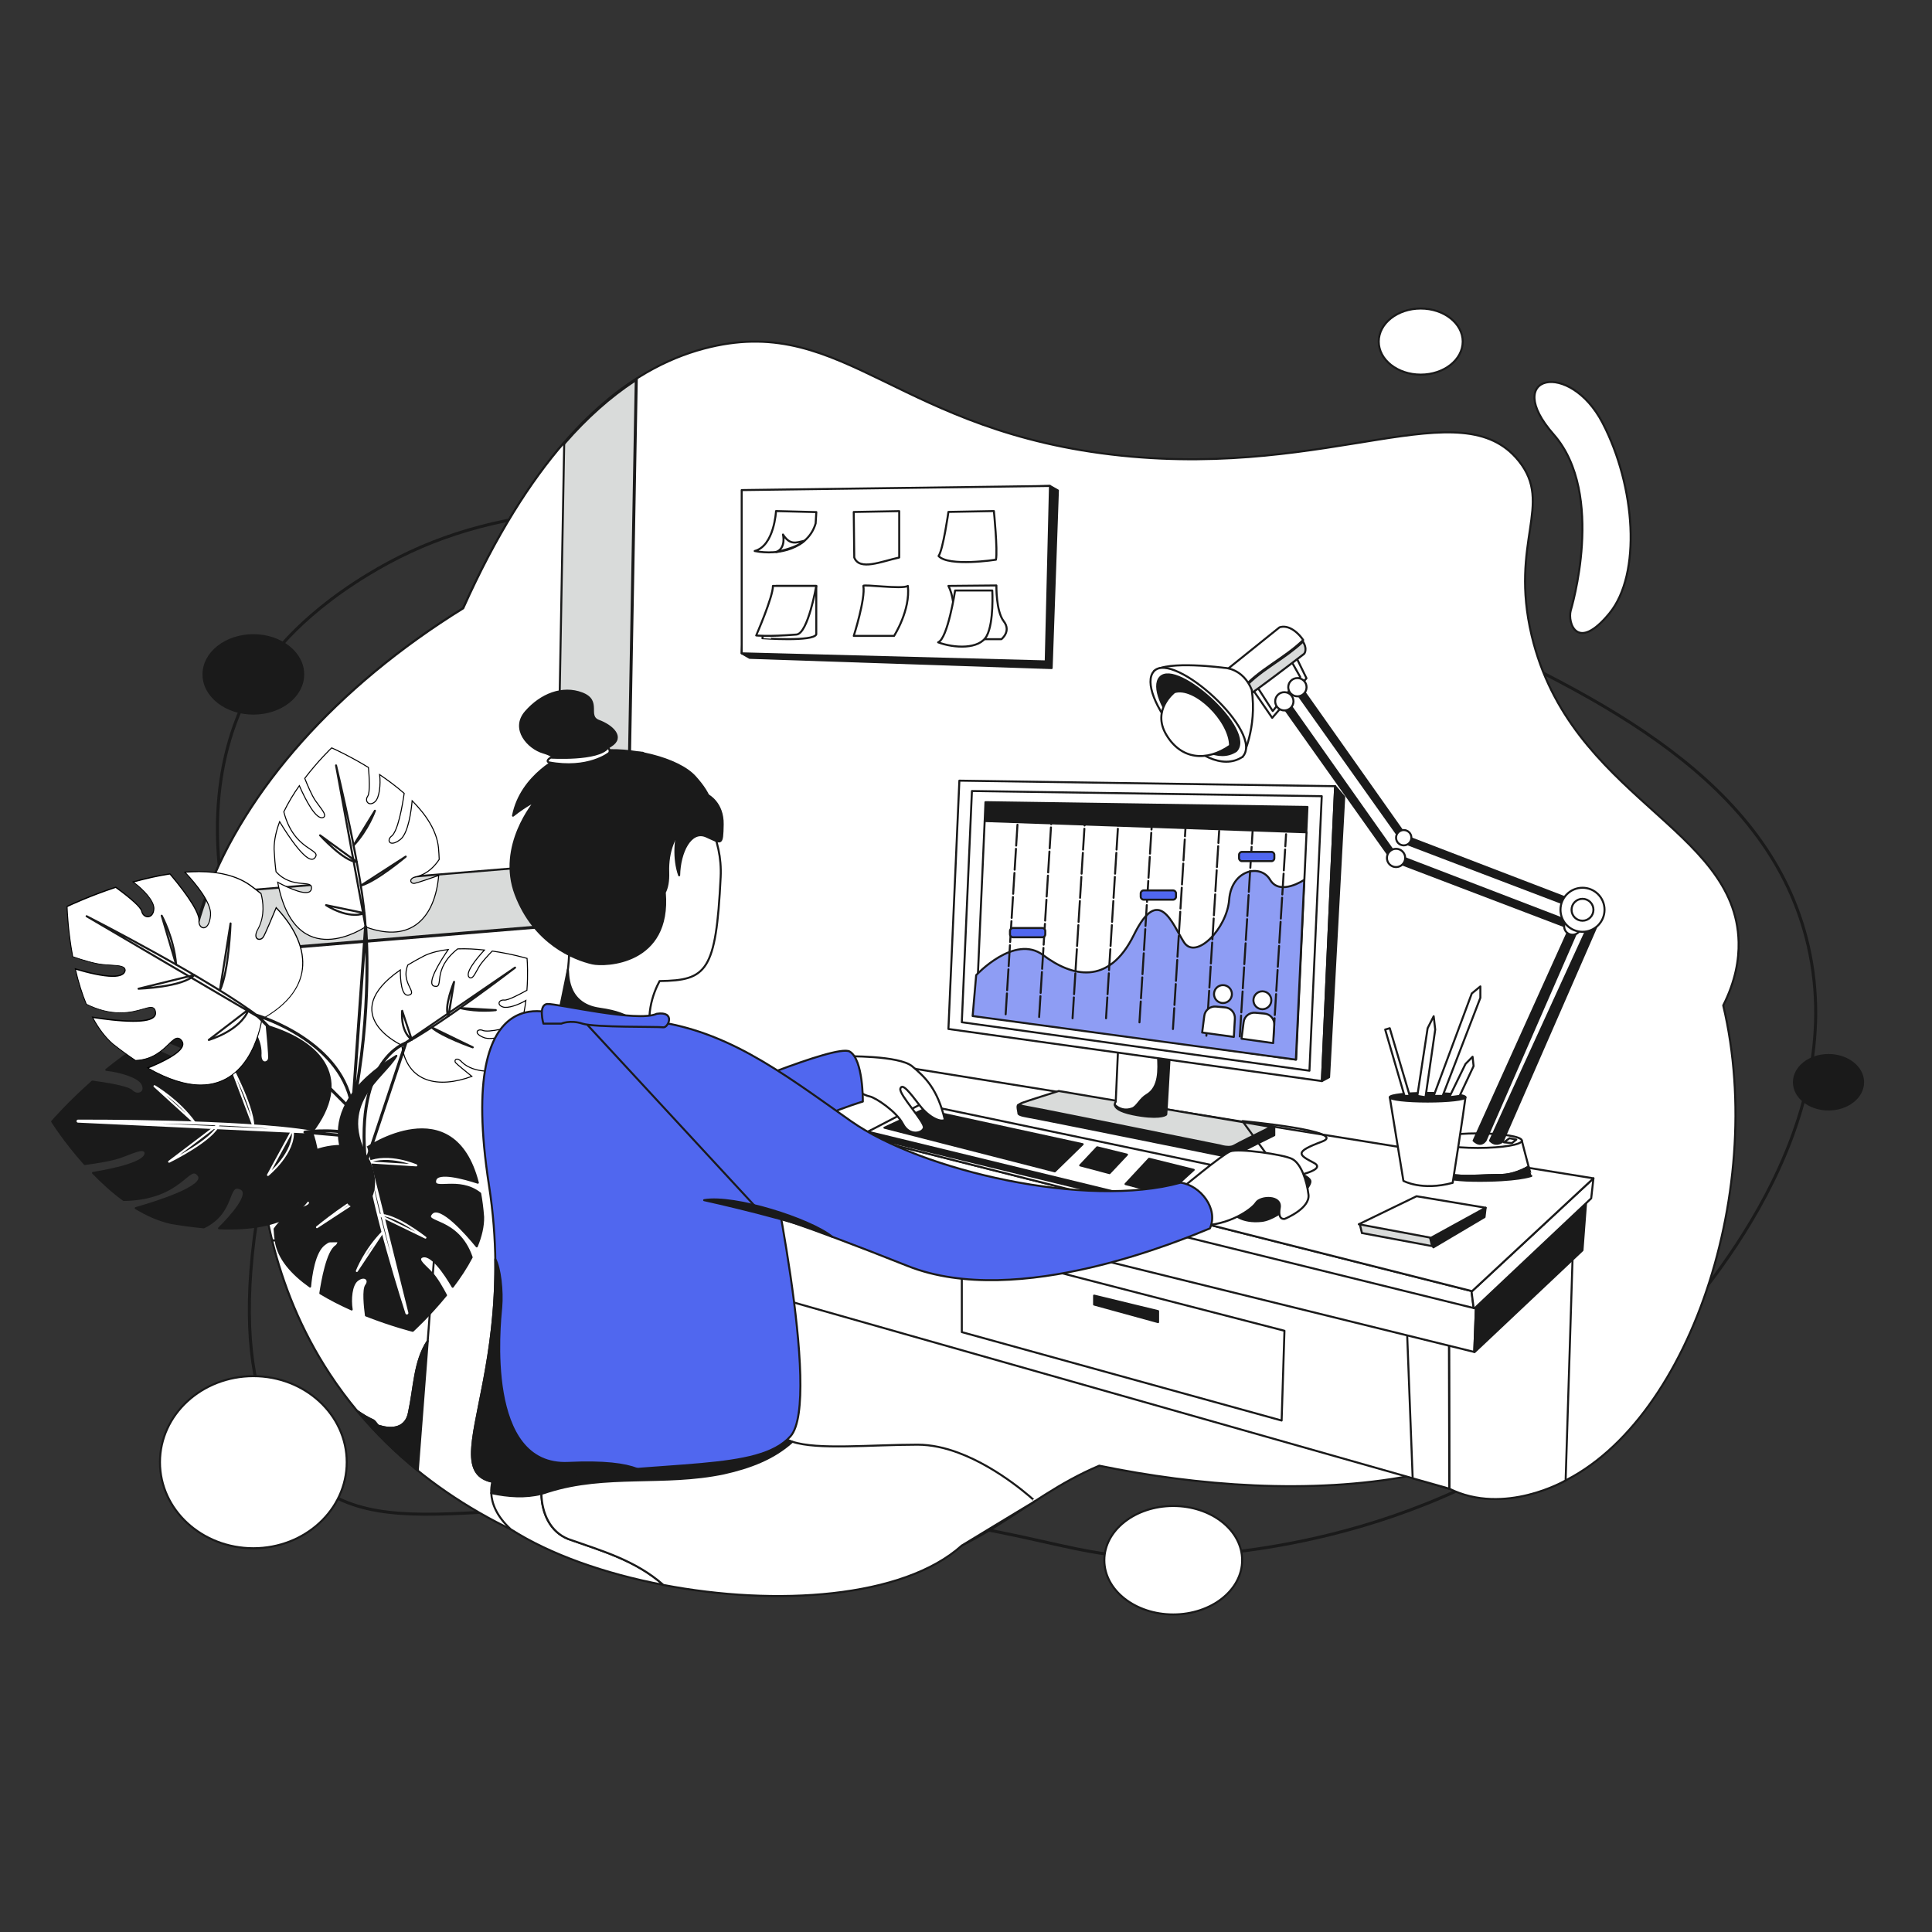 <?xml version="1.0" encoding="utf-8"?>
<!-- Generator: Adobe Illustrator 24.0.0, SVG Export Plug-In . SVG Version: 6.00 Build 0)  -->
<svg version="1.1" id="Vector" xmlns="http://www.w3.org/2000/svg" xmlns:xlink="http://www.w3.org/1999/xlink" x="0px" y="0px"
	 viewBox="0 0 3000 3000" style="enable-background:new 0 0 3000 3000;" xml:space="preserve">
<rect x="0" y="0" width="3000" height="3000" fill="#333333" stroke="none"/>
<style type="text/css">
	.st0{fill:none;stroke:#1A1A1A;stroke-width:4.687;stroke-linecap:round;stroke-linejoin:round;stroke-miterlimit:10;}
	.st1{fill:#FFFFFF;stroke:#1A1A1A;stroke-width:3.124;stroke-linecap:round;stroke-linejoin:round;stroke-miterlimit:10;}
	.st2{fill:#1A1A1A;stroke:#1A1A1A;stroke-width:3.124;stroke-linecap:round;stroke-linejoin:round;stroke-miterlimit:10;}
	.st3{fill:#D9DBDA;}
	.st4{fill:#1A1A1A;}
	.st5{fill:#8E9DF4;stroke:#1A1A1A;stroke-width:3.124;stroke-linecap:round;stroke-linejoin:round;stroke-miterlimit:10;}
	
		.st6{fill:none;stroke:#1A1A1A;stroke-width:3.124;stroke-linecap:round;stroke-linejoin:round;stroke-miterlimit:10;stroke-dasharray:18.747;}
	.st7{fill:#5067EF;stroke:#1A1A1A;stroke-width:3.124;stroke-linecap:round;stroke-linejoin:round;stroke-miterlimit:10;}
	.st8{fill:#FFFFFF;stroke:#000000;stroke-width:1.562;stroke-miterlimit:10;}
	.st9{fill:none;stroke:#1A1A1A;stroke-width:3.124;stroke-linecap:round;stroke-linejoin:round;stroke-miterlimit:10;}
	.st10{fill:none;stroke:#FFFFFF;stroke-width:4.687;stroke-linecap:round;stroke-linejoin:round;stroke-miterlimit:10;}
	.st11{fill:none;stroke:#FFFFFF;stroke-width:3.124;stroke-linecap:round;stroke-linejoin:round;stroke-miterlimit:10;}
	.st12{fill:#FFFFFF;}
</style>
<g>
	<path class="st0" d="M447.6,1678.8C339,2054.7,395,2215,473.2,2290.3c130.7,126,318.3,10.1,838.1,55.6
		c343.2,30.1,353.2,88.6,564.4,68.4c91.2-8.7,444.2-42.5,701.3-329.3c65.8-73.4,296.2-330.4,230.9-615.8
		c-59.6-260.5-329.7-387.5-551.6-491.8c-209.6-98.5-429.1-121.2-868-166.8C937.2,764,741.8,788.6,571.6,892
		c-113.7,69-158.7,138.1-171,158.2C244.2,1304.1,425.7,1639.6,447.6,1678.8z"/>
	<path class="st1" d="M2699.7,1462.9c-4-177.9-261.6-224.4-321.4-476.1c-34.6-145.9,34.5-203.4-20.1-271.2
		c-89.3-110.9-287.7,25.9-616.6-8c-345.8-35.7-429.3-218.1-638.7-168.7C993.4,564.7,850,653.7,719.2,944.6
		c-310.4,192.2-476.3,475.3-421.8,711.1c19.7,85.1,65,151,111.8,201.7c12.6,85.6,41.7,183.1,103.1,276.4
		c184.1,279.6,556.3,365.9,823.5,317.4c190.3-34.5,247.1-122.9,371.1-175.3c152.1,31.4,329.3,44.9,483.8,15.6
		c74.4,27,136.4,47.9,213.7,19c210.3-78.5,341.5-453.7,271.4-749.3C2695.1,1522.9,2700.3,1489.9,2699.7,1462.9z"/>
	<path class="st1" d="M988.8,587.6l-15.2,841.2l-679.4,56.1c5.7-32.3,14.7-64.8,27-97.3c60.6-160.8,199.9-320.4,398-443
		c51.3-114.1,104.5-197.1,156.9-257.5C914.5,642.9,952.5,610.8,988.8,587.6z"/>
	<g>
		<path class="st1" d="M2442.4,1936.9l-11.3,361.9c0,0-94.8,55.5-180.7,12.8c-0.4-240.5-0.4-240.5-0.4-240.5L2442.4,1936.9z"/>
		<polygon class="st1" points="1164,1801.6 2249.9,2071.2 2250.4,2311.6 1192.8,2011.2 		"/>
		<polygon class="st1" points="1493.5,1936.9 1994.5,2066.4 1990.1,2205.8 1493.5,2068.5 		"/>
		<polygon class="st2" points="1698.9,2011.8 1798.3,2035.9 1798.3,2053 1698.9,2025.7 		"/>
		<polygon class="st1" points="2184.7,2063.7 2193.6,2295.5 2250.4,2311.6 2249.9,2076.5 		"/>
		<polygon class="st1" points="1404.5,1756.6 1245.7,1773.9 1254,1843.9 2289.2,2099.3 2298.5,1850.9 		"/>
		<polygon class="st2" points="2298.5,1850.9 2289.2,2099.3 2289.8,2099.4 2457.3,1941.4 2462.8,1868.3 		"/>
		<polygon class="st1" points="1227.5,1737.5 1224,1768.5 2288.3,2031.1 2284.9,2004.7 		"/>
		<polygon class="st1" points="2470.8,1860.8 2474.3,1829.7 2285.8,2004.9 2284.9,2004.7 2288.3,2031.1 2289.8,2031.5 		"/>
		<polygon class="st1" points="2474.3,1829.7 2285.8,2004.9 1227.5,1737.5 1408,1657.6 		"/>
		<g>
			<path class="st2" d="M1429.7,1722.3c2.4,0,488.9,102.3,488.9,102.3l-94.2,56.4l-476.8-116v-7.7L1429.7,1722.3z"/>
			<path class="st1" d="M1429.7,1714.6c2.4,0,488.9,102.3,488.9,102.3l-94.2,56.4l-476.8-116L1429.7,1714.6z"/>
			<polygon class="st2" points="1784.3,1799.3 1747.7,1838.6 1810.9,1855.4 1853.6,1816.5 			"/>
			<polygon class="st2" points="1433.7,1722.9 1681.2,1776.7 1637.9,1818.9 1373.3,1751.1 			"/>
			<polygon class="st2" points="1703.7,1781.5 1677.3,1809.6 1722.9,1821.7 1750,1792.9 			"/>
		</g>
	</g>
	<g>
		<g>
			<path class="st3" d="M296.2,1483.2c5.6-31.3,14.6-63.3,26.6-95c30.5-80.8,80-160,147.1-235.3c68.7-77.1,152.9-146.7,250.2-206.9
				l0.4-0.3l0.2-0.4c47.4-105.5,100.1-192,156.6-257.1c34.8-40.1,71.8-72.9,109.9-97.6l-15.1,836.9L296.2,1483.2z"/>
			<path class="st4" d="M985.6,593.4l-15,832.5l-672.6,55.5c5.6-30.6,14.4-61.8,26.1-92.7c15-39.9,35.1-80,59.6-119.2
				c24.6-39.4,54-78.3,87.2-115.6c68.6-77,152.6-146.5,249.8-206.7l0.8-0.5l0.4-0.9c47.4-105.3,100-191.7,156.4-256.7
				C912.4,650,948.4,617.9,985.6,593.4 M988.8,587.6c-36.4,23.2-74.3,55.2-112.7,99.5c-52.4,60.4-105.6,143.4-156.9,257.5
				c-198.1,122.6-337.3,282.3-398,443c-12.3,32.5-21.3,65-27,97.3l679.4-56.1L988.8,587.6L988.8,587.6z"/>
		</g>
		<path class="st1" d="M876.1,687.1l-11.8,655.7l-543,44.8c60.6-160.8,199.9-320.4,398-443C770.5,830.5,823.7,747.5,876.1,687.1z"/>
	</g>
	<g>
		<path class="st2" d="M1643.9,1706.1c0,0-55.3,6.5-62.6,9.4c-3,1.2,0.3,11.6,0,12.9c-0.4,1.9,3.2,3.8,14,5.6
			c18.3,3,299.1,59.9,299.1,59.9s14.5,4.8,22.6,0s61.7-31.1,61.7-31.1v-13.6L1643.9,1706.1z"/>
		<g>
			<path class="st3" d="M1907.5,1780.9c-6.4,0-12.6-2-12.6-2.1l-0.1,0l-0.1,0c-2.8-0.6-281.1-57-299.1-59.9
				c-10.8-1.7-12.4-3.4-12.7-3.8c0.1-0.2,0.8-1.2,4.4-2.6c6.8-2.8,52.2-17,56.7-18.4l329.6,55.8c-13,6.4-50.8,25-57.5,29.1
				C1914,1780.3,1911.1,1780.9,1907.5,1780.9L1907.5,1780.9z"/>
			<path class="st4" d="M1644.1,1695.7l324.5,54.9c-15.6,7.7-47.1,23.3-53.3,27c-1.9,1.1-4.5,1.7-7.8,1.7c-6.1,0-12.1-2-12.1-2
				l-0.2-0.1l-0.2,0c-11.5-2.3-281.1-57-299.2-59.9c-5.7-0.9-8.6-1.8-10.1-2.4c0.5-0.3,1.3-0.6,2.2-1
				C1594.5,1711.3,1638,1697.7,1644.1,1695.7 M1643.9,1692.5c0,0-49.9,15.6-57.2,18.5s-9.7,6.4,8.6,9.4
				c18.3,3,299.1,59.9,299.1,59.9s6.4,2.1,13.1,2.1c3.3,0,6.7-0.5,9.4-2.1c8.1-4.8,61.7-31.1,61.7-31.1L1643.9,1692.5L1643.9,1692.5
				z"/>
		</g>
		<path class="st2" d="M1798,1638.6c1.5,23.4,2.3,49.8-17.2,61.5c-10.5,6-15,18-22.5,21c-11,4.1-20,1.2-27.2-5.4
			c0.6,4.1,5.8,10,28,14.6c37.5,7.7,51.5,2,51.9,0c0.4-2,5.2-89,5.2-89L1798,1638.6z"/>
		<path class="st1" d="M1758.3,1721.1c7.5-3,12-15,22.5-21c19.5-11.7,18.7-38.1,17.2-61.5l-61.9-9l-3.6,81.3c0,0-1.8,1.9-1.4,4.8
			C1738.3,1722.2,1747.3,1725.1,1758.3,1721.1z"/>
		<polygon class="st1" points="1489.7,1212.2 2073.2,1220.8 2052.6,1678.7 1472.7,1597.8 		"/>
		<polygon class="st1" points="1509.2,1228.3 2052.4,1236.3 2033.3,1662.6 1493.5,1587.3 		"/>
		<polygon class="st2" points="2030.2,1253 1530.2,1245.6 1529,1274.9 2028.4,1293.7 		"/>
		<polygon class="st1" points="1529,1274.9 1515.7,1576 2012.6,1645.3 2028.8,1292.4 		"/>
		<path class="st5" d="M1515.8,1514.2c0,0,59.7-64.4,104-31.1s101.7,48.2,140.8-31.2c39.1-79.5,59.5-17.4,77.8,11.1
			c18.3,28.5,66.8-20.7,70.3-66.3c3.5-45.6,48.3-56.3,63.5-30.6c15.2,25.7,53,0.1,53,0.1l-13,279.2l-501.9-67.7L1515.8,1514.2z"/>
		<polygon class="st2" points="2073.2,1220.8 2087.3,1237.3 2063.8,1672.7 2052.6,1678.7 		"/>
		<path class="st6" d="M1581.4,1256.9l-20,320.6L1581.4,1256.9z"/>
		<path class="st6" d="M1633.4,1261.1l-20,320.6L1633.4,1261.1z"/>
		<path class="st6" d="M1685.3,1263.1l-20,320.6L1685.3,1263.1z"/>
		<path class="st6" d="M1737.3,1263.1l-20,320.6L1737.3,1263.1z"/>
		<path class="st6" d="M1789.2,1269.4l-20,320.6L1789.2,1269.4z"/>
		<path class="st6" d="M1841.2,1279.8l-20,320.6L1841.2,1279.8z"/>
		<path class="st6" d="M1893.1,1290.2l-20,320.6L1893.1,1290.2z"/>
		<path class="st6" d="M1945,1291.3l-20,320.6L1945,1291.3z"/>
		<path class="st6" d="M1997,1295.4l-20,320.6L1997,1295.4z"/>
		<path class="st7" d="M1821.5,1397h-45.6c-2.5,0-4.6-2.1-4.6-4.6v-5.2c0-2.5,2.1-4.6,4.6-4.6h45.6c2.5,0,4.6,2.1,4.6,4.6v5.2
			C1826.1,1395,1824,1397,1821.5,1397z"/>
		<path class="st7" d="M1618.5,1455.4h-45.6c-2.5,0-4.6-2.1-4.6-4.6v-5.2c0-2.5,2.1-4.6,4.6-4.6h45.6c2.5,0,4.6,2.1,4.6,4.6v5.2
			C1623.1,1453.3,1621.1,1455.4,1618.5,1455.4z"/>
		<path class="st7" d="M1974.2,1337.2h-45.6c-2.5,0-4.6-2.1-4.6-4.6v-5.2c0-2.5,2.1-4.6,4.6-4.6h45.6c2.5,0,4.6,2.1,4.6,4.6v5.2
			C1978.8,1335.2,1976.8,1337.2,1974.2,1337.2z"/>
		<path class="st1" d="M1915.9,1610.1l-49.2-6.8l3.3-25.8c1.1-8.9,9.1-15.3,18.1-14.5l14.3,1.3c9,0.8,15.7,8.6,15.1,17.6
			L1915.9,1610.1z"/>
		<circle class="st1" cx="1899" cy="1543.6" r="13.9"/>
		<path class="st1" d="M1977,1619.7l-49.2-6.8l3.3-25.8c1.1-8.9,9.1-15.3,18.1-14.5l14.3,1.3c9,0.8,15.7,8.6,15.1,17.6L1977,1619.7z
			"/>
		<circle class="st1" cx="1960.2" cy="1553.2" r="13.9"/>
	</g>
	<g>
		<g>
			<path class="st1" d="M677.6,1907.2c-12.5,23.4-173.7,21.4-255,18.9c-0.9-3.5-1.7-7-2.5-10.5c-1.5-6.3-2.8-12.5-4-18.7
				C478.2,1892.7,692,1880.4,677.6,1907.2z"/>
			<path class="st1" d="M422.6,1926.1c16.5,67.2,44.2,138.6,89.7,207.7c13.2,20.1,27.4,39.1,42.4,57.2c7.7,5.5,15.9,10.5,24.8,14.5
				c4.5,3,6,9,10.5,9c19.5,6,40.5,3,45-21c8.5-38.8,8.2-79.5,29.1-111.1l13.5-175.2C665.1,1930.6,503.9,1928.6,422.6,1926.1z"/>
			<path class="st2" d="M590.1,2214.5c-4.5,0-6-6-10.5-9c-9-4-17.1-9-24.8-14.5c28.5,34.3,60,65.1,93.9,92.5l15.5-201.1
				c-20.9,31.6-20.6,72.3-29.1,111.1C630.6,2217.5,609.6,2220.5,590.1,2214.5z"/>
		</g>
		<g>
			<path class="st8" d="M717.3,1649.3c10.2,9.9,24.8,12.9,34.8,13.8c4.5-2.2,9-4.6,13.4-7.2c19.6-11.3,32.1-31.4,40.1-53.8
				c-13,4.7-41.9,14-54.4,9c-16.5-6.5-10.1-13.8-2.4-11.4c9.5,4.9,45-5.2,60.8-10.1c3.3-12,5.5-24.4,7-36.1
				c-11.2,6.7-28.2,12.8-35.8,10.1c-9.9-3.4-6-11.6,2.2-10.7c6,0.7,25.3-9.7,35.2-15.2c1.8-24,0.7-43.1,0.3-48.2
				c-0.1-0.8-0.1-1.3-0.1-1.3s-23.4-7-54-11.4c-6.5,6.6-16,16.8-20.1,23.6c-6.5,10.7-9.4,19.6-14.6,17.9
				c-10.2-5.3,10.7-30.4,22.5-43.1c-13.4-1.5-27.6-2.3-41.5-1.8c-41.6,32.8-19.8,61.4-36.1,58c-14.1-3,10.9-41.6,21.5-57
				c-13.2,1.5-25.7,4.4-36.6,9.4c-9.7,5-18.4,9.9-26.2,14.6c-11.7,27.8,16.2,43.3,1.4,46.8c-11.6,2.7-13.1-24.5-13.1-39.1
				c-100.9,70,2.2,116.9,2.2,116.9c0.1,0.4,0.1,0.8,0.2,1.3c9.2,56.9,56.6,66.2,108.7,47.1c-8-6.5-22.7-18.4-25.1-21.1
				C704.2,1646.6,709.1,1640.2,717.3,1649.3z"/>
			<path class="st9" d="M799.8,1502.5c0,0-117.9,90.8-176.2,120.6L799.8,1502.5z"/>
			<path class="st9" d="M769.9,1568.5c0,0-27.4,3.6-55.5-3.2L769.9,1568.5z"/>
			<path class="st9" d="M705.1,1524.6c0,0-16.6,39.9-8.7,53.2L705.1,1524.6z"/>
			<path class="st9" d="M734.1,1626.3c0,0-48.1-16.8-63.8-31L734.1,1626.3z"/>
			<path class="st9" d="M624.5,1569.6c0,0-3.8,30.6,14.9,44.9L624.5,1569.6z"/>
		</g>
		<g>
			<path class="st2" d="M355,1580.9c8.6,1.1,17,2.3,25.1,3.9c11,10.6,24.6,28.4,24.5,50.6c-1.5,19.3,12.4,15.9,13.2,8.1
				c0.6-5.6-2.1-34.7-3.6-50.6c87.3,26,132.6,83.7,70.1,165.1c0,0,65,157.8-144.2,149.3c18.4-18.4,50.7-54,33.5-61.7
				c-22.1-9.9-8.1,36.4-57.1,60.2c-15.3-1.4-31.9-3.6-49.9-6.6c-19.4-4.1-38.1-12.5-55.8-23.2c32.1-9.2,110.6-33.8,97.4-51.1
				c-15.3-19.9-25,37-116.2,38.4c-17.4-12.7-33.4-27.4-47.6-42c30.1-4.9,86.7-16.3,81.2-32.8c-4.2-7.1-18.9,1.2-40.1,8.5
				c-13.5,4.6-37.9,8.4-53.9,10.5c-31.3-34.9-50.6-66-50.6-66s24.8-28.8,62.4-62c18.8,2.5,55,8,61.4,14.6c8.7,9,23.7,2.5,16-11.4
				c-5.9-10.7-34-19.2-55.8-21.5c16.5-13.4,34.7-26.8,53.8-38.8c25.1,9,80.5,30.3,85.7,45.5c6.1,10.4,23,7.3,11.4-16.7
				c-8.8-18.3-55.3-34.2-76.8-40.8C277,1589.6,317.3,1576.3,355,1580.9z"/>
			<path class="st10" d="M121.2,1740.9c0,0,255.7-1.3,363.2,17.1L121.2,1740.9z"/>
			<path class="st11" d="M239.9,1686.6c0,0,37.5,21.7,62.8,57.2L239.9,1686.6z"/>
			<path class="st11" d="M262.6,1803.9c0,0,70-34.3,77.3-58.6L262.6,1803.9z"/>
			<path class="st11" d="M355.6,1648.2c0,0,36.7,67.2,37.8,100.1L355.6,1648.2z"/>
			<path class="st11" d="M416.1,1824.5c0,0,43-34.9,38.5-70.7L416.1,1824.5z"/>
		</g>
		<g>
			<path class="st2" d="M428.2,1926.8c-0.9-6.3-1.5-12.4-1.8-18.5c7.7-10.8,21.6-25.7,42.8-32.5c18.6-4.9,12.4-13.5,4.8-11.6
				c-5.5,1.4-32.6,12.1-47.3,18.1c5.6-68.2,50.5-117.3,141.7-99.3c0,0,135.8-93.5,173.6,53.5c-21.5-7-62.5-18.3-66.1-4.1
				c-4.6,18.3,36.4-5.6,69.7,20.8c2,11,3.6,23.1,4.6,36.5c0.3,14.6-3.5,30.2-9.9,45.7c-15.8-19.3-56.5-65.9-70-51.5
				c-15.6,16.7,40.7,5.9,62.1,68.4c-8.3,15.9-18.7,31.5-29.5,45.8c-11.2-19.3-34.5-54.8-49-45.9c-5.8,5.1,5.3,12.6,16.9,25
				c7.4,7.9,16.3,23.6,21.8,34c-26.3,32.3-51.7,55.3-51.7,55.3s-32.8-8.2-72.7-23.9c-1.8-13.7-4.5-40.4,0.4-46.8
				c6.7-8.8-2.8-17.1-14.3-7.6c-8.9,7.4-10.8,29.4-8.2,45.2c-16.4-7.3-33.1-15.7-48.7-25.2c3-20.1,11.1-64.9,24.4-73.2
				c8.5-7.4,1.9-18.1-18.4-2.7c-15.5,11.7-20.4,48.7-21.9,65.5C453.6,1978,432.1,1954.2,428.2,1926.8z"/>
			<path class="st10" d="M631.8,2038.8c0,0-57.3-176-63.5-255.9L631.8,2038.8z"/>
			<path class="st11" d="M554.1,1973.6c0,0,12.4-32.6,40.6-60.9L554.1,1973.6z"/>
			<path class="st11" d="M660.6,1921.8c0,0-48-37.7-72.7-35.3L660.6,1921.8z"/>
			<path class="st11" d="M492.2,1905.6c0,0,55.9-46,86.9-56.9L492.2,1905.6z"/>
			<path class="st11" d="M646.5,1809.6c0,0-42.6-18.9-75.7-4.8L646.5,1809.6z"/>
		</g>
		<g>
			<g>
				<path class="st12" d="M311.7,1684.6c-23.9,0-51.6-8.9-82.3-26.4c19.3-7.8,50.4-22.1,54.2-34.7c0.8-2.7,0.4-5.1-1.2-7.4
					c-2-2.9-4.2-4.3-6.6-4.3c-4,0-8.1,3.9-13.7,9.4c-10.1,9.7-25.2,24.4-51.7,25.3c-11.3-7.4-23.1-16-35.2-25.6
					c-11.8-10.2-22.4-24.2-31.6-41.3c15,2.4,41.7,6,63.2,6c17.5,0,28.5-2.4,32.8-7.2c1.6-1.8,2.3-4,2-6.4c-0.6-5.4-2.8-7.8-7.2-7.8
					c-3.1,0-7.1,1.2-12.2,2.6c-8.6,2.5-20.3,5.9-35.2,5.9c-17.2,0-34.5-4.4-52.9-13.4c-6.7-16.1-12.4-34.5-17.1-54.7
					c17.6,5.3,41.5,11.4,58.1,11.4c11.6,0,18.1-3.1,19.3-9.1l0-0.1l0-0.1c0-6.8-8.9-7.4-22.5-8.2c-3.9-0.2-8.4-0.5-13.1-1
					c-12-1.2-31.5-7.2-45.8-12c-7.5-40-8.7-73.4-8.8-77.9c4.1-1.9,34.9-16.4,75.6-29.8c24.2,17.5,38.8,30.9,40.1,36.8
					c1.4,6.1,5.8,8.9,9.6,8.9c4.6,0,9.3-3.9,9.6-12.7c0.3-11.5-15.9-29.7-32.2-41.2c20.1-5.6,39.3-9.8,57.2-12.5
					c14.7,17.3,47.8,58.4,45,73.7l0,0.1v0.1c0,5.5,3.2,9.9,7.3,9.9c0,0,0,0,0,0c4.4,0,9.6-5.3,10.7-20.1
					c1.5-19.1-23.7-49.3-39.8-66.3c7.2-0.6,14.2-0.9,20.9-0.9c33.3,0,60.1,7.1,79.8,21c6.1,4.3,12,8.8,17.4,13.3
					c3,11.5,6.4,33.6-4.2,54c-5,8.4-4.1,12.7-3.1,14.5c0.9,1.6,2.6,2.5,4.5,2.5c2.5,0,4.9-1.4,6.4-3.8c3.1-4.9,14.6-32.6,19.9-45.4
					c31.1,32.8,45.1,66.5,40.4,97.5c-4.4,29.5-25.4,54.8-62.4,75.3l-0.3,0.2l-0.1,0.4c0,0.3-3.5,25.8-16.9,51
					C377.3,1657,353.7,1684.6,311.7,1684.6C311.8,1684.6,311.7,1684.6,311.7,1684.6z"/>
				<path d="M308.1,1352.6v1.6c33.1,0,59.8,7,79.4,20.9c6,4.3,11.8,8.7,17.2,13.1c3,11.4,6.2,33.1-4.2,53.1
					c-5,8.3-4.4,12.9-3.1,15.3c1.1,1.9,3,2.9,5.2,2.9c2.7,0,5.4-1.6,7-4.1c3-4.9,14-31.1,19.5-44.4c14.4,15.3,25.1,31.1,31.9,46.8
					c7.3,17,9.8,33.5,7.5,49.2c-2.1,14-8.1,27.3-17.9,39.4c-10.4,13-25.3,24.9-44,35.3l-0.7,0.4l-0.1,0.8c0,0.3-3.5,25.7-16.9,50.8
					c-7.8,14.7-17.4,26.3-28.6,34.7c-13.9,10.4-30.2,15.7-48.6,15.7c-23.4,0-50.5-8.6-80.5-25.5c22.9-9.3,49.6-22.6,53.1-34.6
					c0.9-2.9,0.4-5.6-1.3-8.1c-2.2-3.1-4.6-4.6-7.2-4.6c-4.3,0-8.5,4-14.3,9.6c-9.9,9.6-24.9,24.1-50.9,25.1
					c-11.2-7.4-22.9-15.9-34.9-25.4c-11.4-9.9-21.7-23.3-30.6-39.7c15.2,2.4,40.9,5.8,61.7,5.8c18,0,28.9-2.4,33.3-7.5
					c1.8-2,2.5-4.4,2.2-7.1c-0.7-5.8-3.2-8.5-8-8.5c-3.2,0-7.3,1.2-12.4,2.7c-8.5,2.5-20.2,5.8-35,5.8c-17,0-34.1-4.3-52.3-13.2
					c-6.5-15.7-12.1-33.5-16.6-53c17.5,5.2,40.7,11,57.1,11c12.1,0,18.8-3.3,20-9.7l0-0.1l0-0.1c0-7.6-9.7-8.2-23.2-9
					c-3.9-0.2-8.4-0.5-13.1-1c-11.9-1.2-31-7-45.2-11.9c-7.2-38.5-8.5-70.8-8.7-76.8c5.5-2.6,35.5-16.5,74.7-29.5
					c23.8,17.3,38.2,30.5,39.5,36.1c1.5,6.6,6.3,9.5,10.3,9.5c5,0,10.1-4.2,10.3-13.5c0.3-12.5-17.2-30.6-31.2-40.9
					c19.4-5.3,37.9-9.4,55.1-12c29.8,35.2,46.5,62.4,44.5,72.7l0,0.1l0,0.1c0,6,3.5,10.6,8.1,10.6c4.8,0,10.3-5.5,11.5-20.8
					c1.5-19-22.7-48.4-38.9-65.7c6.6-0.5,13.1-0.7,19.2-0.7L308.1,1352.6 M308.1,1352.6c-7.4,0-15,0.3-22.6,1
					c13.6,14.4,42.2,47.1,40.7,66.9c-1.1,14.1-5.8,19.3-10,19.3c-3.5,0-6.5-3.7-6.5-9.1c2.9-15.6-30.2-56.7-45.5-74.7
					c-20.2,3-40.4,7.7-59.3,13c15.8,10.8,33.6,29.6,33.3,41.5c-0.2,8.2-4.5,12-8.8,12c-3.8,0-7.6-2.9-8.8-8.3
					c-1.9-8.4-27.3-27.8-40.7-37.5c-44.3,14.5-76.5,30.2-76.5,30.2s0.7,35.4,8.9,79c13.3,4.5,33.9,11,46.4,12.2
					c19.7,2,34.9,0.4,34.9,8.4c-1.2,6.2-8.5,8.4-18.5,8.4c-17.4,0-43-6.8-59.2-11.7c4.3,18.7,9.9,38.1,17.6,56.4
					c21.1,10.4,38.9,13.6,53.5,13.6c23.8,0,39.3-8.5,47.4-8.5c3.7,0,5.8,1.8,6.4,7.1c1.1,9.7-14.3,12.8-34,12.8
					c-22,0-49.3-3.8-64.6-6.2c8.7,16.7,19.4,31.6,32.5,43c12.5,9.9,24.3,18.5,35.5,25.8c41-1.3,54.8-34.7,65.6-34.7c2,0,4,1.2,5.9,4
					c9.8,13.7-31.5,32.5-54.1,41.5c33.9,19.6,61.6,27.3,84.1,27.3c82.1,0,95.6-102.5,95.6-102.5c85.4-47.5,76.9-116.9,21.3-174.9
					c-6.1,14.7-17.3,41.6-20.3,46.4c-1.4,2.2-3.7,3.4-5.7,3.4c-4.1,0-7.4-4.8-0.8-15.9c10.2-19.7,7.9-41,4.2-54.8
					c-5.6-4.6-11.5-9.1-17.6-13.5C366.7,1358.4,338.4,1352.6,308.1,1352.6L308.1,1352.6z"/>
			</g>
			<path class="st9" d="M134.5,1422.7c0,0,198.1,101,272.8,160.2L134.5,1422.7z"/>
			<path class="st9" d="M251.1,1421.9c0,0,19,34.3,22.4,75.9L251.1,1421.9z"/>
			<path class="st9" d="M215.1,1535.3c0,0,69.8-2.5,86.5-21.3L215.1,1535.3z"/>
			<path class="st9" d="M358,1433.9c0,0-2.4,74.4-16.6,104.1L358,1433.9z"/>
			<path class="st9" d="M324.2,1614.8c0,0,49.2-13.9,62-47.5L324.2,1614.8z"/>
		</g>
		<g>
			<path class="st8" d="M647.7,1361c16.8-4.3,28.1-17,34.3-26.5c-0.2-5.8-0.6-11.8-1.1-17.9c-2.6-26.6-19.2-51.4-40.9-73.2
				c-1.5,15.9-6,50.6-18.4,60.2c-16.3,12.5-21.3,1.6-14.5-4.5c10.7-6.5,17.8-48.4,20.5-67.2c-12.2-10.7-25.3-20.4-38.1-29.1
				c1.8,15.3-0.2,36.1-7.3,42.2c-9.2,7.9-16.6-1.1-11.2-8.7c4-5.6,2.3-31.3,1.1-44.6c-26.8-16.4-49.5-27-55.5-29.7
				c-1-0.5-1.6-0.7-1.6-0.7s-20.4,19.2-41.8,47.3c4.2,10.5,10.9,26.4,16.6,34.7c9,13,17.6,21.4,13,25.6c-11.6,7-29.4-29.3-38-48.9
				c-8.8,12.5-17.3,26.3-24.1,40.6c15.9,61.8,60.5,57.4,47.9,71.7c-10.9,12.4-42.3-36.3-54.4-56.4c-5.3,14.1-8.6,28.5-8.6,42.5
				c0.6,12.8,1.6,24.5,3,35.2c25.9,28.7,58.7,10.2,54.8,27.2c-3.1,13.2-35.3-1.9-52.2-10.8c27.4,144.1,136.3,69.2,136.3,69.2
				c0.5,0.2,1.1,0.4,1.6,0.6c70.7,25.5,106.6-16.4,112.1-80.4c-11.8,4.1-33.3,11.6-37.7,12.3C637.6,1372.6,632.8,1363.8,647.7,1361z
				"/>
			<path class="st9" d="M521.8,1188.5c0,0,42.4,173.8,45.9,250.6L521.8,1188.5z"/>
			<path class="st9" d="M582.2,1258.9c0,0-10.4,29.7-33.1,53.8L582.2,1258.9z"/>
			<path class="st9" d="M497,1297.1c0,0,37.3,41,56.9,41.2L497,1297.1z"/>
			<path class="st9" d="M630,1330.1c0,0-44.9,38-69.7,45.1L630,1330.1z"/>
			<path class="st9" d="M506.3,1405.5c0,0,33.4,22.5,59.8,12.5L506.3,1405.5z"/>
		</g>
		<path class="st0" d="M567.7,1439.1c0,0,11.9,128.2-20.2,283.2L567.7,1439.1z"/>
		<path class="st0" d="M399.5,1576.9c0,0,137.5,40.6,148,148.2L399.5,1576.9z"/>
		<path class="st0" d="M473.5,1758c3.4-1.2,61.2-6.5,80.4,7.1L473.5,1758z"/>
		<path class="st2" d="M547.5,1818.9c0,0-79.4-89.4,68-179.4c-20.4,35.1-95.3,74.6-42.3,163.9c21.9,50.8-10.3,72.4-10.3,72.4
			S514.9,1879.8,547.5,1818.9z"/>
		<path class="st0" d="M630.1,1619.7c0,0-79.4,25-62.4,187.4L630.1,1619.7z"/>
	</g>
	<g>
		<path class="st9" d="M1929.3,1740.8c0,0,166.7,15.7,123.4,31.9c-43.3,16.2-36.6,20.3-12.5,33c24.1,12.7-46.2,24-46.2,24
			L1929.3,1740.8z"/>
		<path class="st2" d="M1908.2,1869.4c0,0,7.7-35.5,41-49.5c33.3-14.1,82.8,2.8,85.5,13.8c2.7,11-46.2,59.1-75.7,62.2
			S1909.5,1886.8,1908.2,1869.4z"/>
		<path class="st1" d="M1832.1,1847.5c0,0,65.5-54.5,78.1-59.6c12.6-5.1,82.7,4.6,96.4,11.8c13.7,7.2,22.6,33.6,25.2,55.3
			c2.7,21.7-36.8,37.6-36.8,37.6s-11.3,3-7.8-16.9c3.5-19.9-30.1-18.5-36.8-8.1c-6.7,10.5-42.1,35.4-86.7,35.4
			C1819.2,1903,1832.1,1847.5,1832.1,1847.5z"/>
		<path class="st1" d="M1312.5,1640.2c0,0,83.4-1.5,103.9,15.5c20.4,17,39.4,35.2,50.7,83c-5.4,4.5-23.6-2.3-39-22.3
			c-15.4-20.1-27.1-35.2-30-26.1c-2.9,9.1,38.5,52.2,36.4,60.9c-2.1,8.7-22.5,13.4-32.4-5.9c-9.9-19.3-42.3-40.9-51.7-42.8
			c-9.5-1.9-21.1-10.3-21.1-10.3L1312.5,1640.2z"/>
		<path class="st7" d="M1105.9,1702.5c2.4,0,192.1-81.8,213.4-69.7c21.3,12.1,20.5,77.7,20.5,77.7s-109.9,32.6-122,67.6
			C1145.4,1773.4,1105.9,1702.5,1105.9,1702.5z"/>
		<path class="st1" d="M998,1168.9c0,0-87-11.9-123.2,104.5c-31.7,101.9,18.1,169,66.5,207.9l-58.6-23.3c4.7,30-5.9,85.8-17.2,142.5
			c0,0,54,69.8,149.4,22.7c-15.3-43.4-0.7-81.2,9.3-99.8c73.1-1,87.6-14.6,94.8-161.2C1125.1,1240.2,998,1168.9,998,1168.9z"/>
		<path class="st2" d="M881.7,1506c1.5,1.5-4.8,52.8,49.5,60.3c54.2,7.5,56.7,26.2,56.7,26.2l-8.5,34.1l-118.2-20.6L881.7,1506z"/>
		<path class="st2" d="M861.4,1181.8c0,0,4.6-6.7-18.1-13.4c-22.8-6.7-50.3-36.4-26.8-63.2c23.4-26.8,56.9-40.2,87.3-28.5
			c30.4,11.7,6,35.2,26.1,42.7c20.1,7.4,40.2,25.3,18.6,38.7c-21.6,13.4-16.4,23.8-16.4,23.8S871.9,1186.2,861.4,1181.8z"/>
		<path class="st2" d="M1100.1,1277c-17.1-21.6-64.7,11.9-62.5,77.3c0.5,13.9-1.5,24.1-5.3,31.5c9.4,111.9-93,114.6-112.4,110.2
			c-28.8-6.6-90.4-31.2-119.2-107s30-144.5,30-144.5s-12.6,5.2-34.1,22.1c12.6-64.4,77.5-93,77.5-93s0,0,52-7.2
			c52-7.2,127.2,10.9,153.2,39.9C1105.4,1235.3,1109.8,1254.7,1100.1,1277z"/>
		<path class="st2" d="M851,2316.4c90-28.5,180-9,272.9-28.5c40.5-9,77.7-23.1,106.4-49.2c-8.9-3-15.6-7-19.5-12.5
			c-21.4-29.9-421.7,23.7-434,49.2c0,0-15.2,17.5-14,43.1C792.9,2325,824,2326.3,851,2316.4z"/>
		<path class="st1" d="M840.6,2319.6c-24.4,6.2-51.5,4.5-77.8-1.2c0.8,16.2,8.1,35.7,30.1,56.1c61.1,39.2,146.2,69.1,237.2,86.5
			c-43.3-38.4-96.9-53.3-147.5-71.2C854.5,2378.9,841.3,2350.2,840.6,2319.6z"/>
		<path class="st1" d="M1488,2255.8c-20.4-7.6-41.9-12.5-63.3-12.5c-73.3,0-155,8.5-194.3-4.6c-28.7,26.1-65.8,40.2-106.4,49.2
			c-93,19.5-183,0-272.9,28.5c-3.4,1.2-6.9,2.3-10.4,3.2c0.7,30.5,13.9,59.3,41.9,70.3c50.6,17.9,104.2,32.8,147.5,71.2
			c175.1,33.5,372.3,20.7,463.4-61.2c19.9-12,36.2-22,49.8-30.2c63.9-38.7,63.9-38.7,63.9-38.7S1553.3,2280.1,1488,2255.8z"/>
		<path class="st7" d="M870.4,1578c0,0-164-78.9-111.1,262.5c52.8,341.5-132.2,490.1,72.8,458s345.4-12.1,395.4-68.3
			c49.9-56.2-37.7-457.5-37.7-457.5S965.2,1555.6,870.4,1578z"/>
		<path class="st7" d="M899.2,1577.5c0,0,27.4,0,98.7,6.3c125.5,11,213.4,79.6,323.3,157c109.9,77.4,366.9,136.2,512.1,95.6
			c30.6,4.3,59.3,40.5,45.4,71.1c-39.2,15.8-297.7,126.7-469.3,58.3s-228.7-83.8-228.7-83.8L899.2,1577.5z"/>
		<path class="st7" d="M843.8,1589.5c0,0-8.6-29.7,6.4-30.5c15-0.7,140.4,29,169.6,15.2c29.9-4.5,17.8,22.2,10,21
			c-7.8-1.3-106.2,0.5-125.4-5.7c-19.2-6.2-32.8,0-32.8,0H843.8z"/>
	</g>
	<g>
		<g>
			<polygon class="st3" points="2114.8,1914.6 2111.8,1902.1 2202.2,1874.4 2220.6,1922.4 2223.6,1935 			"/>
			<path class="st4" d="M2201.3,1876.3l17.9,46.6l2.4,10.1l-105.5-19.7l-2.4-10.1L2201.3,1876.3 M2203.1,1872.5l-93.2,28.5l3.6,15
				l112.2,20.9l-3.6-15L2203.1,1872.5L2203.1,1872.5z"/>
		</g>
		<polygon class="st2" points="2306.9,1875.4 2305.2,1889.8 2225.7,1936.9 2220.7,1920.3 		"/>
		<polygon class="st1" points="2199.6,1857.5 2109.9,1901 2222.1,1922 2306.9,1875.4 		"/>
	</g>
	<g>
		<path class="st1" d="M2325.1,1824.5c17.2,0.8,33.6-4.6,48.5-13c-4.4-16.3-10.5-40.3-10.5-40.3h-136.9l-11,37.5
			C2244.3,1832.5,2290,1824.5,2325.1,1824.5z"/>
		<path class="st2" d="M2325.1,1824.5c-35.2,0-80.9,7.9-109.9-15.8l-1.7,5.9c0,0,8.1,18.1,75.1,18.9c67,0.8,89.2-7.5,89.2-7.5
			c-0.2,0-2-6.3-4.2-14.6C2358.7,1820,2342.3,1825.3,2325.1,1824.5z"/>
		<ellipse class="st1" cx="2294.7" cy="1771.2" rx="68.5" ry="11.3"/>
		<path class="st2" d="M2288.2,1771.2l152.2-337l16.9-8l-150.6,345C2300.9,1778.4,2294.7,1777.2,2288.2,1771.2z"/>
		<path class="st2" d="M2313.7,1771.2l148.9-325.6l16.9-8l-146.3,335.2C2325.8,1777.8,2319.3,1777.1,2313.7,1771.2z"/>
		<polygon class="st2" points="2170.4,1328.2 2446.6,1434.3 2442,1443.1 2165.8,1337.9 		"/>
		<polygon class="st2" points="2181.1,1297.8 2457.3,1403.8 2452.8,1412.7 2176.5,1307.5 		"/>
		<polygon class="st2" points="2017.6,1063.4 2188.3,1305.1 2179.6,1309.9 2008.4,1068.9 		"/>
		<polygon class="st2" points="1999.4,1089 2170.2,1330.7 2161.4,1335.5 1990.3,1094.5 		"/>
		<circle class="st1" cx="2441.8" cy="1438.5" r="13"/>
		<circle class="st1" cx="2457.3" cy="1412.7" r="34.2"/>
		<circle class="st1" cx="2457.3" cy="1412.7" r="17"/>
		<circle class="st1" cx="2179.7" cy="1300.8" r="11.9"/>
		<circle class="st1" cx="2167.8" cy="1332.2" r="14.2"/>
		<polygon class="st1" points="2002.6,1022.1 2019,1051.3 1976.3,1104.1 1952.7,1067.3 1945.6,1071.2 1975.5,1114.7 2028.7,1053.2 
			2012.3,1019.6 		"/>
		<circle class="st1" cx="2014.6" cy="1067.1" r="14.2"/>
		<polygon class="st1" points="2335.3,1773.8 2344,1767.4 2354.5,1769.6 2347.7,1775 		"/>
		<circle class="st1" cx="1994.3" cy="1089" r="14.2"/>
	</g>
	<path class="st1" d="M855.1,1176.4c0,0,74.3,4.6,89.1-15.6c4.8,5.6,1.2,8.7,1.2,8.7s-32.1,25.9-93.2,14.3
		C846.8,1181.2,855.1,1176.4,855.1,1176.4z"/>
	<path class="st2" d="M1099.6,1234.9c0,0,23.2,11.8,22.6,45.3c-0.7,33.5-1.3,29.5-25.4,18.7s-41.5,24.1-42.2,60.3
		C1036.5,1307.6,1063,1228.5,1099.6,1234.9z"/>
	<path class="st2" d="M882.6,2271.6c-130.6,6.3-106.6-216.2-104.3-241.5c2.3-25.3-1.8-61.3-9.2-74.9c4.2,259.9-117.4,371.6,63,343.3
		c57.7-9,110.3-14,157.2-17.6C970.7,2273.6,938.4,2269,882.6,2271.6z"/>
	<path class="st2" d="M1093.4,1863.6c0,0,152.8,33.4,198.9,56.9C1258.1,1892.8,1140.6,1855.4,1093.4,1863.6z"/>
	<g>
		<path class="st1" d="M2179.2,1833.6c0,0,28.2,16,76.5,3.1c15.6-99.3,19.9-132.9,19.9-132.9H2158L2179.2,1833.6z"/>
		<ellipse class="st2" cx="2216.8" cy="1703.8" rx="58.8" ry="6.7"/>
		<polygon class="st1" points="2180.9,1701.7 2150.9,1598.7 2158,1596.6 2189.1,1701.7 		"/>
		<polygon class="st1" points="2200.8,1701.7 2216.8,1596.6 2226.2,1578 2228.6,1598.7 2213.5,1703.8 		"/>
		<polygon class="st1" points="2226.2,1701.7 2285.4,1542.6 2298.7,1531.7 2298.7,1549.4 2240.1,1701.7 		"/>
		<polygon class="st1" points="2250.4,1703.8 2275.6,1652.1 2286.6,1640.9 2288.2,1655.4 2266.5,1701.7 		"/>
	</g>
	<path class="st1" d="M1986.6,974.3l-83.4,67c0,0,15.3,16.6,25.6,28.5c26.5-30.7,65-47,94.8-76c-1.5-2.2-3.3-4.5-5.6-7.1
		C2000.1,967.5,1986.6,974.3,1986.6,974.3z"/>
	<g>
		<path class="st3" d="M1938.6,1079.5c-0.9-1.5-3-4.2-7.7-9.7c14.2-16.1,31.5-28.1,49.8-40.7c14.5-10,29.4-20.3,42.6-32.9
			c7.1,11.7,2.5,18.1,1.8,18.9C1993.8,1039.3,1946.8,1074.8,1938.6,1079.5z"/>
		<path class="st4" d="M2022.9,998.8c4.9,9.2,1.8,14.3,1,15.3c-28.7,22.1-74.1,56.4-84.9,63.3c-1.2-1.6-3-4-6.1-7.6
			c13.9-15.5,30.8-27.1,48.6-39.4C1995.5,1020.8,2010,1010.8,2022.9,998.8 M2023.6,993.8c-29.8,28.9-68.3,45.3-94.8,76
			c5.1,6,9,10.7,9,11.7c0,0.1,0,0.1,0.1,0.1c3.4,0,88.3-65.2,88.3-65.2S2033.4,1008.5,2023.6,993.8L2023.6,993.8z"/>
	</g>
	<path class="st1" d="M1900.9,1037c0,0-88.2-11.9-109,5.2c106.4,123.5,137.4,133.1,137.4,133.1s23-44.9,14.4-104.2
		C1929.9,1037,1900.9,1037,1900.9,1037z"/>
	<path class="st1" d="M1791.9,1042.2c-30.5,32.6,75,174.4,137.4,133.1C1964.8,1138.4,1822.3,1009.6,1791.9,1042.2z"/>
	<path class="st2" d="M1801.5,1051.7c-26.2,28,64.4,149.9,118,114.4C1950.2,1134.4,1827.7,1023.7,1801.5,1051.7z"/>
	<path class="st1" d="M1823.7,1074.8c0,0-35.6,27.4-12.8,65.9s62,42.8,99.1,17.1C1910,1119.3,1854.9,1064.8,1823.7,1074.8z"/>
	<polygon class="st2" points="1164,1021.5 1633,1037.4 1642.7,761.6 1630.4,754.6 1164,768 1151.7,1014.5 	"/>
	<polygon class="st1" points="1151.7,1014.5 1623.8,1027 1630.4,754.6 1151.7,761 	"/>
	<path class="st1" d="M1205,793.6c0,0-2.7,54-33.1,62c38,7.5,83.4-4.3,94.6-42.8c1.1-17.6,1.1-17.6,1.1-17.6L1205,793.6z"/>
	<path class="st1" d="M1215.8,830c0,0,5.4,20.9-10.6,27.2c21.2-4.7,35.8-10.3,44-17.5C1236,842.6,1226.9,847.1,1215.8,830z"/>
	<path class="st1" d="M1325.7,795l70.6-1.3l0,72c-27.7,6.1-61.7,21-69.8,0L1325.7,795z"/>
	<path class="st1" d="M1543.3,793.6l-70.6,1.3c0,0-8.2,58.5-15.3,68.5c15.7,17.1,89.1,5.7,89.1,5.7
		C1549.4,854.2,1543.3,793.6,1543.3,793.6z"/>
	<path class="st1" d="M1267.5,985v-75.2h-62.3l-21.4,81.2C1183.8,991.1,1263.2,996.8,1267.5,985z"/>
	<path class="st1" d="M1200.2,909.8h67.3c0,0-12.8,73.8-30.6,75.5c-45.6,3.6-62.7,1.4-62.7,1.4S1200.5,926.6,1200.2,909.8z"/>
	<path class="st1" d="M1340.6,909.8c-0.6-3.1,60.6,5.7,69.1,0c4.3,37.8-21.4,77.6-21.4,77.6h-62.6
		C1325.7,987.4,1344.1,929.8,1340.6,909.8z"/>
	<path class="st1" d="M1472.7,909.8l74.5-0.7c0,0-0.8,39.9,11.4,55.6c12.1,15.7-3.6,27.8-3.6,27.8h-75.5
		C1479.5,992.4,1487.3,937.6,1472.7,909.8z"/>
	<path class="st1" d="M1483.1,916.9c0,0-11.4,74.7-26.4,80.5c24.9,9.3,64.1,11.3,75.5-10c11.4-21.3,8.6-70.5,8.6-70.5H1483.1z"/>
	<path class="st1" d="M2439,948.1c0,0,55.1-180.7-26.5-273.5s24.9-116.2,76-17.8c51.1,98.4,60.7,234.5,10.5,295.7
		C2448.7,1013.6,2434,967,2439,948.1z"/>
	<ellipse class="st1" cx="2206.1" cy="530.4" rx="65.2" ry="51.3"/>
	<ellipse class="st1" cx="1821.8" cy="2422.7" rx="107" ry="84.2"/>
	<ellipse class="st1" cx="393.4" cy="2270.5" rx="145" ry="133.6"/>
	<ellipse class="st2" cx="393.4" cy="1047.2" rx="77.4" ry="60.9"/>
	<ellipse class="st2" cx="2839.3" cy="1680.5" rx="53.7" ry="42.3"/>
</g>
</svg>

